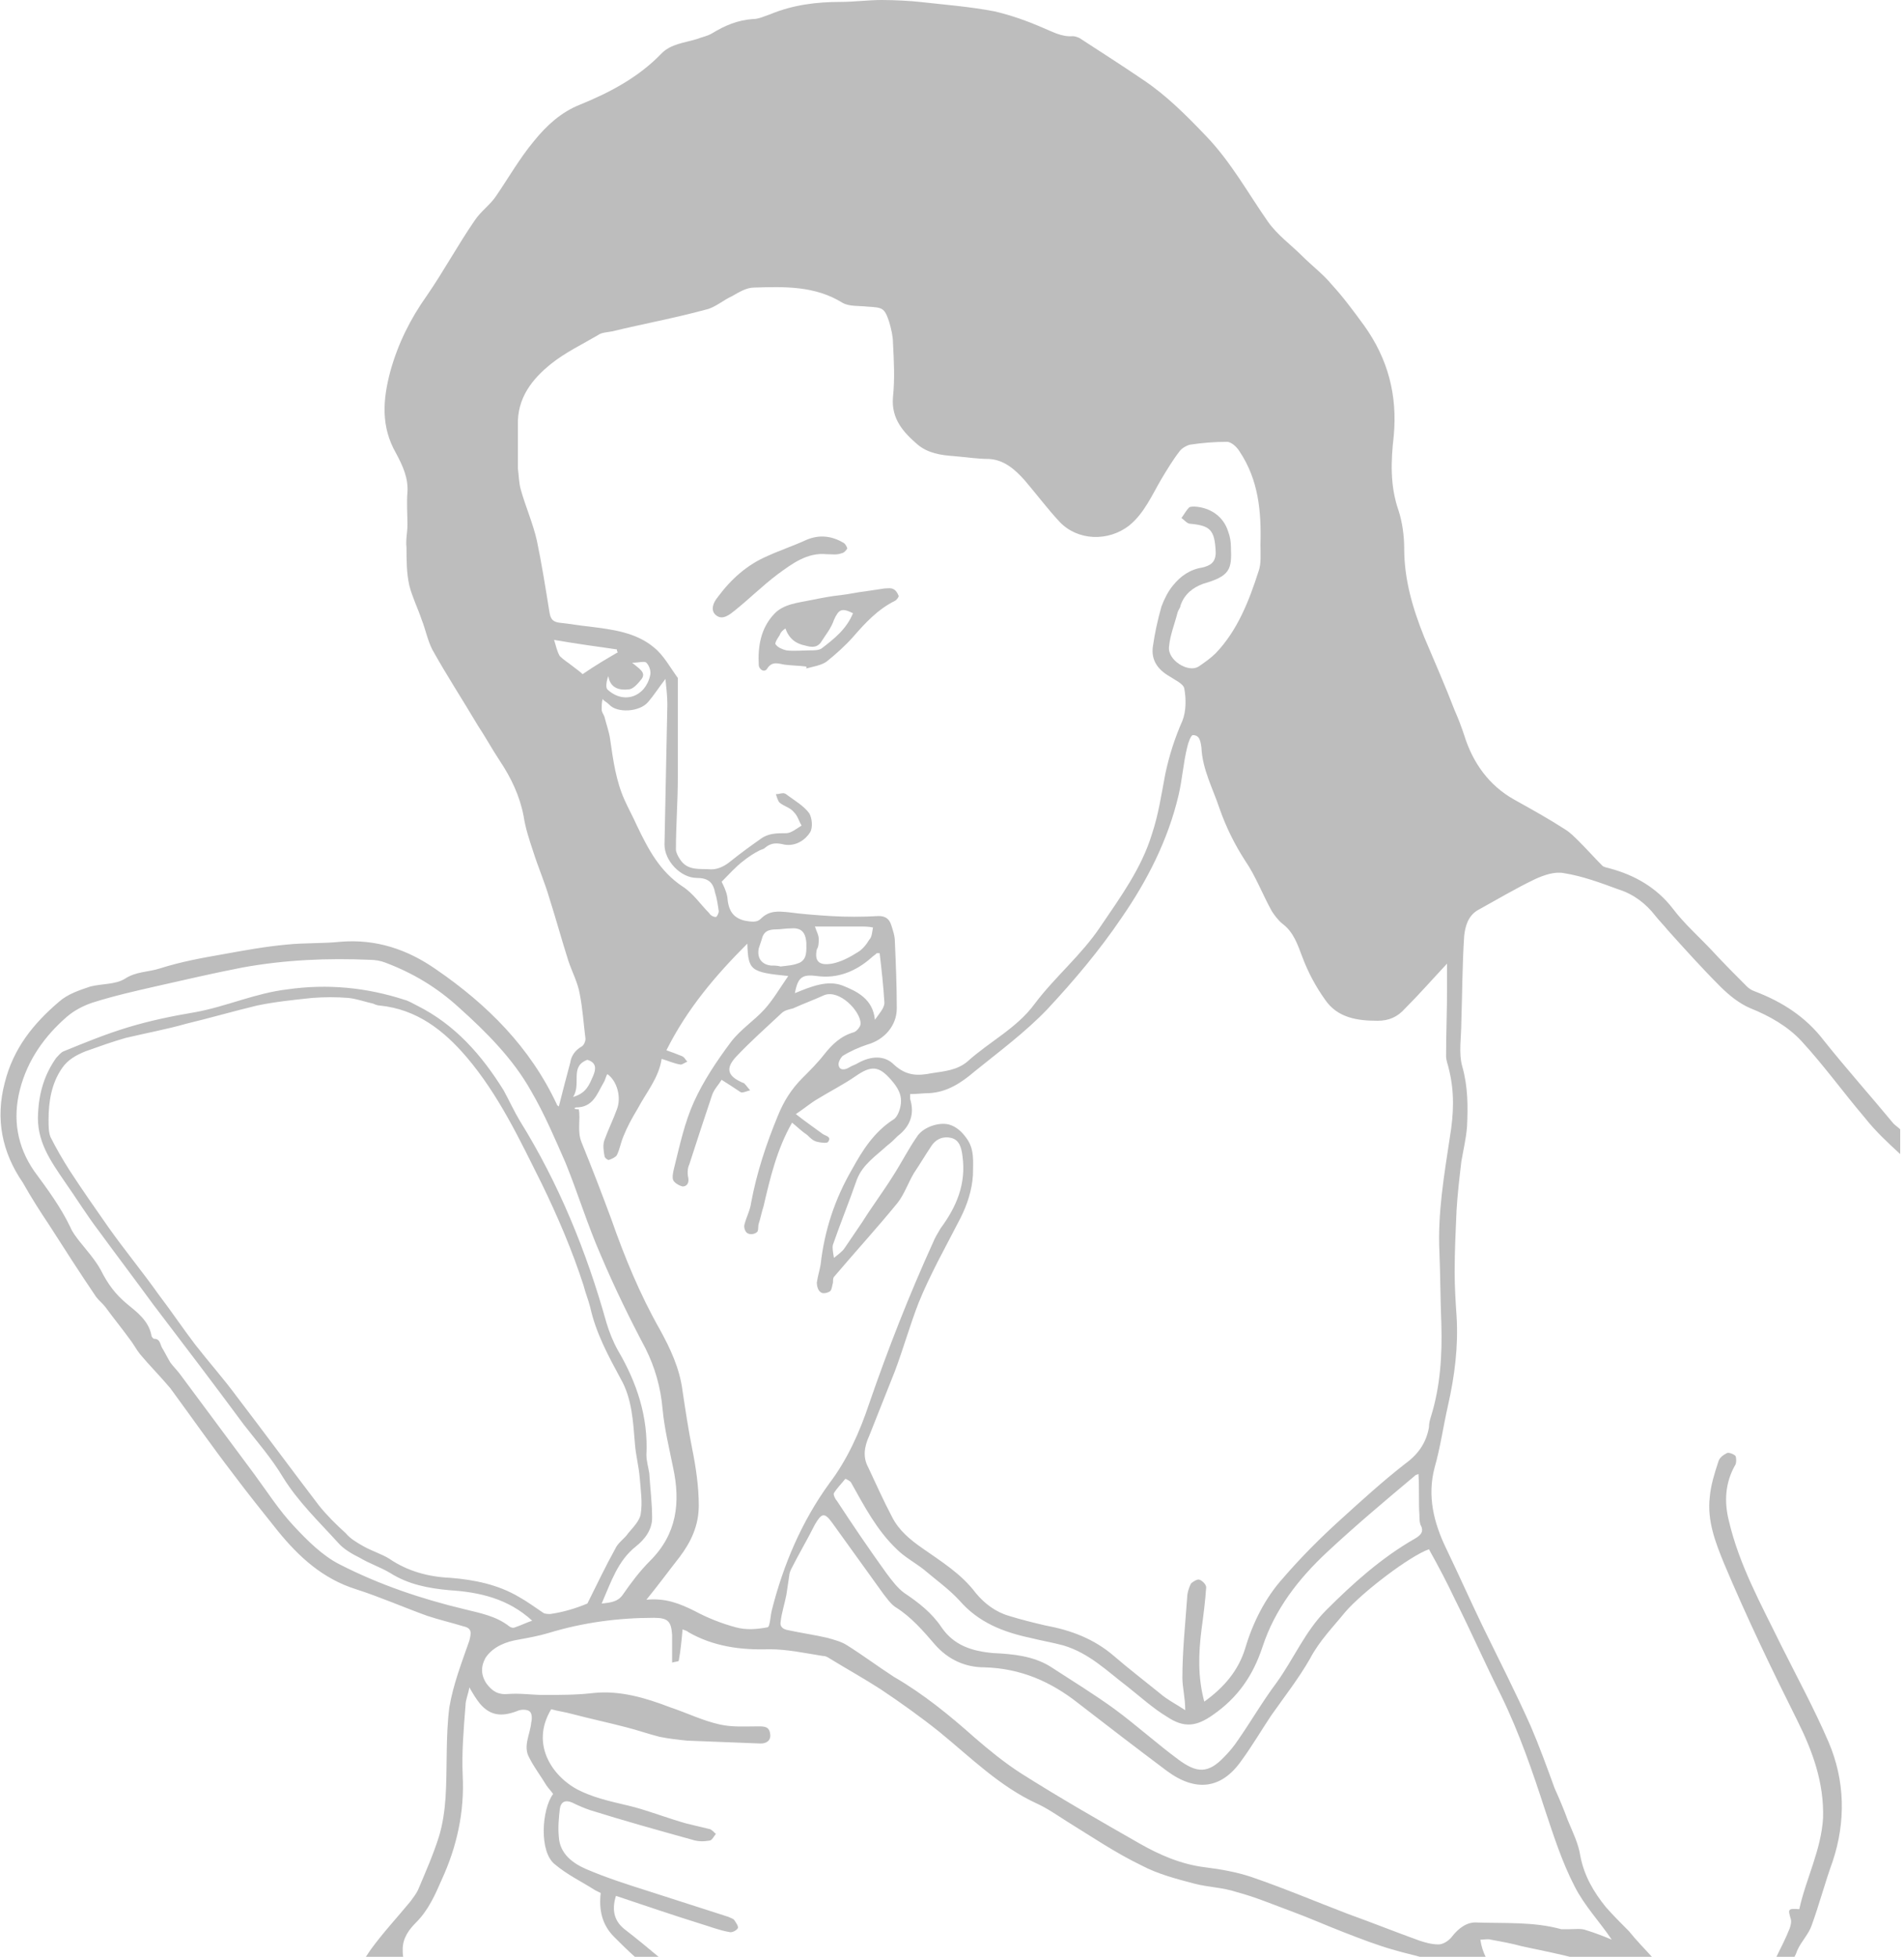 <?xml version="1.0" encoding="utf-8"?>
<!-- Generator: Adobe Illustrator 21.1.0, SVG Export Plug-In . SVG Version: 6.00 Build 0)  -->
<svg version="1.1" id="Layer_1" xmlns="http://www.w3.org/2000/svg" xmlns:xlink="http://www.w3.org/1999/xlink" x="0px" y="0px"
	 viewBox="0 0 200 205.5" style="enable-background:new 0 0 200 205.5;" xml:space="preserve">
<style type="text/css">
	.st0{fill:#BDBDBD;}
</style>
<g id="_x30_Akp9V_1_">
	<g>
		<path class="st0" d="M5.2,128.7c1.6,2.5,3.2,5,4.9,7.5c0.3,0.4,0.7,0.7,1,1.1c0.8,1.1,1.7,2.2,2.5,3.3c0.4,0.5,0.7,1.1,1.1,1.6
			c1,1.2,2.2,2.4,3.2,3.6c2.2,3,4.3,6,6.6,9c1.5,2,3.1,4,4.7,6c2.2,2.7,4.7,5,8.2,6.1c2.5,0.8,5,1.9,7.5,2.8
			c1.2,0.4,2.5,0.7,3.8,1.1c0.9,0.2,0.8,0.7,0.6,1.5c-0.8,2.3-1.7,4.6-2.1,7c-0.4,3.1-0.2,6.3-0.4,9.5c-0.1,1.4-0.3,2.8-0.7,4.1
			c-0.6,1.9-1.4,3.7-2.2,5.6c-0.2,0.4-0.5,0.8-0.8,1.2c-1.4,1.7-2.9,3.3-4.2,5.1c-0.2,0.3-0.4,0.6-0.6,0.9h4.1
			c-0.1-0.3-0.1-0.7-0.1-1c0-1.2,0.7-2.1,1.4-2.8c1.3-1.3,2-2.9,2.7-4.5c1.6-3.5,2.4-7.1,2.2-11c-0.1-2.4,0.1-4.8,0.3-7.3
			c0-0.6,0.3-1.2,0.4-1.9c0.4,0.7,0.7,1.2,1.1,1.7c1.1,1.3,2.3,1.4,3.9,0.8c0.4-0.2,1-0.2,1.3,0s0.3,0.8,0.2,1.2
			c-0.1,1.2-0.9,2.5-0.2,3.7c0.5,1,1.2,1.9,1.8,2.9c0.2,0.3,0.5,0.6,0.7,0.9c-1.2,1.6-1.5,6.1,0.2,7.4c1.3,1.1,2.8,1.8,4.2,2.7
			c0.2,0.1,0.4,0.2,0.6,0.3c-0.2,1.7,0.1,3.3,1.4,4.6c0.7,0.7,1.5,1.5,2.3,2.2h2.5c-1.2-1-2.4-2-3.7-3c-1-0.8-1.4-1.9-0.9-3.5
			c3,1,5.9,2,8.8,2.9c1,0.3,2,0.7,3.1,0.9c0.3,0.1,0.8-0.2,0.9-0.4s-0.2-0.6-0.4-0.9c-0.1-0.1-0.4-0.2-0.6-0.3
			c-2.8-0.9-5.6-1.8-8.4-2.7c-2.2-0.7-4.4-1.4-6.5-2.3c-1.4-0.6-2.8-1.6-2.9-3.4c-0.1-1,0-2,0.1-2.9c0.1-0.8,0.6-1,1.3-0.7
			c0.6,0.3,1.3,0.6,1.9,0.8c3.5,1.1,7.1,2.1,10.7,3.1c0.6,0.2,1.2,0.2,1.8,0.1c0.3,0,0.5-0.5,0.7-0.7c-0.2-0.2-0.4-0.4-0.6-0.5
			c-0.8-0.2-1.7-0.4-2.5-0.6c-1.8-0.5-3.6-1.2-5.4-1.7c-1.9-0.5-3.8-0.8-5.7-1.7c-2.8-1.3-5.4-4.8-3.1-8.6c0.7,0.2,1.5,0.3,2.2,0.5
			c1.9,0.5,3.8,0.9,5.7,1.4c1.2,0.3,2.3,0.7,3.5,1c1,0.2,1.9,0.3,2.9,0.4c2.6,0.1,5.1,0.2,7.7,0.3c0.6,0,1.1-0.3,1-1
			c-0.1-0.8-0.6-0.8-1.3-0.8c-1.3,0-2.7,0.1-4-0.2c-1.8-0.4-3.4-1.2-5.2-1.8c-2.6-1-5.3-1.8-8.1-1.5c-1.7,0.2-3.4,0.2-5.2,0.2
			c-1.2,0-2.5-0.2-3.7-0.1c-1.1,0.1-1.7-0.3-2.3-1.1c-0.6-0.9-0.6-1.8-0.1-2.7c0.8-1.2,2.2-1.7,3.4-1.9c1.1-0.2,2.2-0.4,3.2-0.7
			c3.6-1.1,7.3-1.6,11.1-1.6c1.5,0,1.8,0.4,1.9,1.8c0,0.6,0,1.2,0,1.8c0,0.3,0,0.7,0,1.1c0.3-0.1,0.7-0.1,0.7-0.2
			c0.2-1.1,0.3-2.2,0.4-3.3c0.1,0.1,0.4,0.1,0.6,0.3c2.6,1.5,5.5,1.9,8.5,1.8c1.9,0,3.7,0.4,5.6,0.7c0.3,0,0.5,0.1,0.8,0.3
			c1.8,1.1,3.6,2.1,5.3,3.2c2.1,1.4,4.2,2.9,6.2,4.5c3.3,2.7,6.3,5.7,10.2,7.5c1.1,0.5,2.1,1.2,3.2,1.9c2.6,1.6,5.1,3.3,7.8,4.6
			c1.7,0.9,3.6,1.4,5.5,1.9c1.5,0.4,3,0.4,4.5,0.9c1.9,0.5,3.8,1.3,5.7,2s3.7,1.5,5.5,2.2s3.6,1.4,5.4,1.9c1,0.3,2,0.5,3,0.8h6.6
			c-0.3-0.6-0.5-1.2-0.6-1.9c0.4,0,0.8-0.1,1.1,0c1.1,0.2,2.2,0.4,3.3,0.7c1.9,0.4,3.9,0.8,5.8,1.3h8c-0.9-1-1.8-1.9-2.6-2.9
			c-0.8-0.8-1.6-1.6-2.4-2.5c-1.3-1.6-2.3-3.3-2.7-5.4c-0.2-1.3-0.8-2.5-1.3-3.7c-0.4-1.1-0.9-2.3-1.4-3.4c-0.8-2.2-1.6-4.4-2.5-6.5
			c-1.6-3.6-3.4-7.1-5.1-10.6c-1.3-2.7-2.5-5.4-3.8-8.1c-1.3-2.7-2-5.5-1.2-8.5c0.6-2.1,0.9-4.3,1.4-6.5c0.7-3.1,1.1-6.2,0.9-9.4
			c-0.1-1.5-0.2-3-0.2-4.6c0-2.2,0.1-4.3,0.2-6.5c0.1-1.7,0.3-3.4,0.5-5.1c0.2-1.2,0.5-2.4,0.6-3.7c0.1-2.1,0.1-4.2-0.5-6.3
			c-0.4-1.4-0.1-3.1-0.1-4.6c0.1-3,0.1-6.1,0.3-9.1c0.1-1,0.4-2.1,1.4-2.7c2-1.1,4-2.3,6.1-3.3c0.9-0.4,2-0.8,3-0.6
			c1.9,0.3,3.8,1,5.7,1.7c1.6,0.5,2.9,1.5,3.9,2.8c0.4,0.5,0.9,1,1.3,1.5c1.8,2,3.6,4,5.5,5.9c0.9,0.9,2,1.8,3.2,2.3
			c2,0.8,3.9,1.9,5.3,3.4c2.4,2.6,4.4,5.4,6.7,8.1c1.1,1.4,2.4,2.6,3.7,3.8v-2.6c-0.2-0.2-0.5-0.4-0.7-0.6c-2.4-2.9-4.9-5.7-7.3-8.7
			c-1.9-2.5-4.4-4.1-7.3-5.2c-0.3-0.1-0.6-0.3-0.8-0.5c-1.2-1.2-2.4-2.4-3.6-3.7c-1.4-1.5-3-2.9-4.2-4.5c-1.7-2.2-4-3.5-6.6-4.2
			c-0.3-0.1-0.6-0.1-0.8-0.3c-0.8-0.8-1.6-1.7-2.4-2.5c-0.5-0.5-1-1-1.5-1.3c-1.7-1.1-3.5-2.1-5.3-3.1c-2.7-1.5-4.4-3.9-5.3-6.8
			c-0.3-0.9-0.6-1.7-1-2.6c-1-2.6-2.1-5.1-3.2-7.7c-1.2-3-2.1-6-2.1-9.3c0-1.3-0.2-2.8-0.6-4c-0.9-2.6-0.8-5.2-0.5-7.8
			c0.4-4.3-0.6-8.1-3.1-11.6c-1.1-1.5-2.2-3-3.4-4.3c-0.9-1.1-2.1-2-3.1-3c-1.2-1.2-2.6-2.2-3.6-3.6c-2.1-3-3.9-6.3-6.5-9
			c-2.1-2.2-4.2-4.3-6.6-5.9c-2.2-1.5-4.4-2.9-6.7-4.4c-0.2-0.1-0.5-0.2-0.7-0.2c-1.2,0.1-2.2-0.5-3.2-0.9c-1.6-0.7-3.3-1.3-5-1.7
			c-2.6-0.5-5.2-0.7-7.9-1c-0.9-0.1-2.5-0.2-4-0.2c-1.4,0-2.9,0.2-4.3,0.2c-2.5,0-5,0.3-7.4,1.3C80.3,1.7,79.7,2,79.1,2
			c-1.6,0.1-3,0.7-4.3,1.5c-0.5,0.3-1.1,0.4-1.6,0.6c-1.3,0.4-2.7,0.5-3.7,1.5c-2.4,2.5-5.4,4.1-8.6,5.4c-2,0.8-3.5,2.2-4.8,3.8
			c-1.5,1.8-2.7,3.9-4,5.8c-0.6,0.9-1.6,1.6-2.2,2.5c-1.8,2.6-3.3,5.4-5.1,8c-1.7,2.4-3,5-3.8,7.9c-0.8,3-1,5.8,0.6,8.6
			c0.7,1.3,1.3,2.6,1.2,4.1c-0.1,1.1,0,2.3,0,3.4c0,0.8-0.2,1.6-0.1,2.4c0,1.3,0,2.7,0.3,4c0.3,1.2,0.9,2.4,1.3,3.6
			c0.4,1,0.6,2.1,1.1,3.1c1.5,2.7,3.2,5.3,4.8,8c0.8,1.2,1.5,2.5,2.3,3.7c1.2,1.8,2.1,3.7,2.5,5.8c0.2,1.3,0.6,2.5,1,3.7
			c0.5,1.6,1.2,3.2,1.7,4.9c0.7,2.2,1.3,4.4,2,6.6c0.4,1.2,1,2.3,1.2,3.5c0.3,1.5,0.4,3.1,0.6,4.7c0,0.3-0.2,0.7-0.4,0.8
			c-0.7,0.4-1.1,1-1.2,1.7c-0.4,1.5-0.8,3-1.2,4.6c-0.1-0.1-0.2-0.1-0.2-0.2c-2.8-6-7.3-10.5-12.7-14.2c-3-2.1-6.3-3.2-10-2.9
			c-1.9,0.2-3.8,0.1-5.7,0.3c-2.2,0.2-4.4,0.6-6.6,1c-2.3,0.4-4.5,0.8-6.7,1.5c-1.2,0.4-2.5,0.3-3.7,1.1c-1,0.6-2.4,0.5-3.6,0.8
			c-1.2,0.4-2.4,0.8-3.3,1.6c-2.7,2.3-4.8,4.9-5.7,8.5c-1,3.8-0.3,7.3,1.9,10.5C3.3,125.8,4.2,127.2,5.2,128.7z M57.8,169.5
			c-0.2,0-0.5,0-0.7-0.1c-0.9-0.6-1.7-1.2-2.6-1.7c-2.2-1.3-4.7-1.8-7.2-2c-2.3-0.1-4.5-0.7-6.4-2c-0.8-0.5-1.8-0.8-2.7-1.3
			c-0.7-0.4-1.4-0.8-1.9-1.4c-1-0.9-2-1.9-2.8-2.9c-2.9-3.8-5.7-7.6-8.6-11.4c-1.4-1.9-3-3.7-4.4-5.5c-1.3-1.7-2.5-3.5-3.8-5.2
			c-1.7-2.4-3.6-4.7-5.3-7.1c-1.4-2-2.8-4-4.1-6c-0.7-1.1-1.4-2.3-2-3.5c-0.2-0.5-0.2-1.2-0.2-1.8c0-1.9,0.3-3.8,1.4-5.4
			c0.6-0.9,1.5-1.4,2.5-1.8c1.4-0.5,2.8-1,4.2-1.4c2.1-0.5,4.3-0.9,6.4-1.5c2.5-0.6,4.9-1.3,7.4-1.9c1.9-0.4,3.9-0.6,5.8-0.8
			c1.3-0.1,2.5-0.1,3.8,0c0.9,0.1,1.7,0.4,2.6,0.6c0.2,0.1,0.5,0.2,0.7,0.2c3.9,0.4,6.7,2.6,9.1,5.4c3.4,4,5.6,8.7,7.9,13.3
			c1.7,3.5,3.2,7,4.4,10.7c0.2,0.8,0.5,1.5,0.7,2.3c0.6,2.7,1.9,5.1,3.2,7.5c1.2,2.1,1.3,4.5,1.5,6.9c0.1,1.2,0.4,2.3,0.5,3.5
			c0.1,1.3,0.3,2.6,0.1,3.8c-0.1,0.7-0.8,1.4-1.3,2c-0.4,0.6-1.1,1-1.4,1.7c-1,1.8-1.9,3.7-2.9,5.7
			C60.5,168.9,59.2,169.3,57.8,169.5z M152.8,167.9c1.7,3.4,3.2,6.8,4.9,10.2c1.9,3.9,3.3,8,4.6,12c0.9,2.7,1.8,5.5,3.1,8
			c1,2,2.7,3.8,3.9,5.6c-0.7-0.3-1.7-0.7-2.7-1c-0.5-0.2-1.2-0.1-1.7-0.1c-0.3,0-0.6,0-0.9,0c-2.9-0.8-5.9-0.6-8.8-0.7
			c-1.1-0.1-2,0.6-2.7,1.5c-0.3,0.4-0.9,0.8-1.4,0.8c-0.7,0-1.4-0.2-2-0.4c-2.5-0.9-5-1.9-7.5-2.8c-3.4-1.3-6.7-2.7-10.2-3.9
			c-1.5-0.5-3.2-0.8-4.8-1c-2.5-0.3-4.8-1.3-6.9-2.5c-4.2-2.4-8.4-4.8-12.5-7.4c-1.7-1.1-3.3-2.4-4.8-3.7c-2.7-2.4-5.4-4.6-8.5-6.4
			c-1.7-1.1-3.3-2.3-4.9-3.3c-0.6-0.4-1.4-0.6-2.1-0.8c-1.3-0.3-2.7-0.5-4.1-0.8c-0.6-0.1-0.9-0.4-0.8-0.9c0.1-0.9,0.4-1.8,0.6-2.8
			c0.1-0.7,0.2-1.3,0.3-2c0-0.2,0.1-0.5,0.2-0.7c0.8-1.6,1.7-3.1,2.5-4.7c0.7-1.2,1-1.3,1.8-0.2c1.8,2.5,3.6,5,5.4,7.5
			c0.4,0.5,0.8,1.1,1.3,1.4c1.6,1,2.9,2.5,4.1,3.9c1.4,1.6,3.2,2.4,5.2,2.4c3.8,0.1,7,1.5,9.9,3.8c3.1,2.4,6.1,4.7,9.3,7.1
			c3,2.2,5.7,1.9,7.8-1.1c1.1-1.5,2.1-3.2,3.1-4.7c1.4-2,2.9-3.9,4.1-6c1-1.9,2.4-3.3,3.7-4.9c1.8-2.1,6.8-5.9,8.8-6.6
			C151.1,164.5,152,166.2,152.8,167.9z M149.1,159.1c0,0.3,0,0.7,0.1,1c0.4,0.7,0.1,1.1-0.6,1.5c-3.5,2-6.5,4.7-9.3,7.5
			c-2.2,2.2-3.4,5.1-5.2,7.6c-1.5,2-2.7,4.1-4.1,6.1c-0.4,0.6-0.9,1.2-1.4,1.7c-1.7,1.8-2.9,1.7-4.8,0.3c-2.3-1.7-4.4-3.6-6.7-5.3
			c-2.2-1.6-4.5-3-6.8-4.5c-1.8-1.1-3.9-1.3-6-1.4c-2.2-0.2-4.1-0.8-5.4-2.7c-1-1.5-2.4-2.6-3.9-3.6c-0.7-0.5-1.3-1.3-1.9-2.1
			c-1.8-2.5-3.5-5-5.2-7.6c-0.2-0.2-0.4-0.7-0.3-0.8c0.3-0.5,0.8-1,1.2-1.5c0,0,0.5,0.2,0.6,0.4c1.4,2.5,2.7,5,4.8,7
			c0.8,0.8,1.9,1.4,2.8,2.1c1.3,1.1,2.7,2.1,3.8,3.3c2,2.3,4.6,3.3,7.4,3.9c1.2,0.3,2.4,0.5,3.5,0.8c2.7,0.8,4.6,2.7,6.7,4.3
			c1.4,1.1,2.7,2.3,4.2,3.2c1.8,1.2,3.1,1,4.8-0.2c2.6-1.8,4.2-4.1,5.2-7.1c1.3-4,3.8-7.2,6.8-10s6.1-5.4,9.2-8
			c0.1-0.1,0.1-0.1,0.4-0.2C149.1,156.5,149,157.8,149.1,159.1z M134.7,97c1.2,0.9,1.6,2.2,2.1,3.5c0.6,1.6,1.4,3.1,2.4,4.5
			c1.3,1.9,3.4,2.2,5.5,2.2c1.2,0,2.1-0.4,2.9-1.3c1.5-1.5,2.9-3.1,4.4-4.7c0,0.8,0,1.7,0,2.6c0,2.4-0.1,4.7-0.1,7.1
			c0,0.5,0.2,0.9,0.3,1.4c0.6,2.4,0.5,4.7,0.1,7.1c-0.6,4-1.3,8-1.1,12.1c0.1,2.5,0.1,5,0.2,7.5c0.1,3.3-0.1,6.6-1.1,9.8
			c-0.1,0.3-0.2,0.7-0.2,1.1c-0.3,1.7-1.2,2.9-2.6,3.9c-2.3,1.8-4.5,3.8-6.7,5.8c-2.1,1.9-4.1,3.9-6,6.1c-1.9,2.1-3.2,4.7-4,7.4
			c-0.7,2.3-2.2,4.1-4.3,5.6c-0.7-2.6-0.6-5.1-0.3-7.5c0.2-1.5,0.4-3,0.5-4.5c0-0.3-0.4-0.7-0.7-0.8c-0.2-0.1-0.7,0.2-0.9,0.4
			c-0.2,0.4-0.4,1-0.4,1.5c-0.2,2.8-0.5,5.6-0.5,8.4c0,1,0.3,2.1,0.3,3.4c-0.9-0.6-1.9-1.1-2.7-1.8c-1.6-1.3-3.3-2.6-4.8-3.9
			c-2.1-1.8-4.5-2.7-7.2-3.2c-1.3-0.3-2.5-0.6-3.8-1c-1.4-0.4-2.6-1.3-3.5-2.4c-1.5-2-3.6-3.3-5.6-4.7c-1.3-0.9-2.5-1.9-3.2-3.3
			c-0.9-1.7-1.7-3.5-2.5-5.2c-0.6-1.1-0.4-2.2,0.1-3.3c0.9-2.3,1.8-4.5,2.7-6.8c0.9-2.4,1.6-4.9,2.5-7.2c0.6-1.5,1.3-2.9,2-4.3
			c0.8-1.5,1.6-3.1,2.4-4.6c0.7-1.4,1.2-2.9,1.3-4.5c0-1.4,0.2-2.7-0.7-3.9c-0.5-0.7-1.1-1.2-1.8-1.4c-1.1-0.3-2.8,0.3-3.4,1.3
			c-0.9,1.3-1.6,2.7-2.5,4.1c-1,1.6-2.2,3.2-3.2,4.8c-0.6,0.9-1.3,1.9-1.9,2.8c-0.2,0.3-0.6,0.6-1.1,1c-0.1-0.6-0.2-1.1-0.1-1.4
			c0.8-2.3,1.7-4.5,2.5-6.8c0.6-1.6,2-2.5,3.2-3.6c0.4-0.3,0.7-0.6,1.1-1c1.3-1,1.8-2.3,1.3-3.9c0-0.1,0-0.3,0-0.5
			c0.7,0,1.4-0.1,2-0.1c1.9-0.1,3.4-1.1,4.8-2.3c2.6-2.1,5.3-4.1,7.6-6.5c2.8-3,5.5-6.2,7.8-9.6c2.7-3.9,4.9-8.2,6-12.9
			c0.4-1.7,0.5-3.4,0.9-5c0.1-0.5,0.4-1.3,0.6-1.3c0.7,0,0.8,0.6,0.9,1.3c0.1,2.3,1.2,4.3,1.9,6.4c0.7,2,1.6,3.8,2.7,5.5
			c1.1,1.6,1.8,3.5,2.8,5.3C133.8,96,134.2,96.6,134.7,97z M57.7,64.2c-0.4-2.5-0.8-5-1.3-7.4c-0.4-1.8-1.2-3.6-1.7-5.4
			c-0.2-0.7-0.2-1.5-0.3-2.2c0-1.5,0-3,0-4.5c-0.1-2.9,1.5-4.9,3.5-6.5c1.5-1.2,3.2-2,4.9-3c0.4-0.3,1-0.3,1.5-0.4
			c3.3-0.8,6.6-1.4,9.9-2.3c0.9-0.2,1.8-1,2.7-1.4c0.7-0.4,1.5-0.9,2.3-0.9c3.2-0.1,6.4-0.2,9.3,1.6c0.7,0.4,1.7,0.3,2.6,0.4
			c1.6,0.1,1.8,0.1,2.3,1.6c0.2,0.7,0.4,1.5,0.4,2.2c0.1,1.9,0.2,3.8,0,5.7c-0.2,2.3,1.1,3.7,2.6,5c1.1,0.9,2.4,1.1,3.8,1.2
			c1.2,0.1,2.5,0.3,3.7,0.3c1.6,0.1,2.7,1.1,3.7,2.2c1.2,1.4,2.4,3,3.7,4.4c1.9,2,5.1,2.1,7.3,0.4c1.6-1.3,2.4-3.2,3.4-4.9
			c0.6-1,1.2-2,1.9-2.9c0.2-0.3,0.7-0.6,1.1-0.7c1.3-0.2,2.6-0.3,3.9-0.3c0.4,0,1,0.5,1.3,1c2,3,2.3,6.3,2.2,9.8
			c0,0.9,0.1,2-0.2,2.8c-1,3.1-2.2,6.2-4.5,8.6c-0.5,0.5-1.2,1-1.8,1.4c-1.1,0.7-3.3-0.7-3.1-2.1c0.1-1.2,0.6-2.4,0.9-3.6
			c0.1-0.3,0.3-0.5,0.3-0.7c0.4-1.2,1.3-1.9,2.4-2.3c2.8-0.8,3-1.5,2.9-3.8c0-0.6-0.1-1.2-0.3-1.7c-0.5-1.6-1.9-2.5-3.5-2.6
			c-0.2,0-0.5,0-0.6,0.1c-0.3,0.3-0.5,0.7-0.8,1.1c0.3,0.2,0.6,0.6,0.9,0.6c2.1,0.2,2.6,0.6,2.7,3c0,1.1-0.6,1.4-1.4,1.6
			c-1.3,0.2-2.3,0.9-3.1,1.9c-0.5,0.6-0.9,1.4-1.2,2.2c-0.4,1.4-0.7,2.8-0.9,4.2c-0.2,1.4,0.5,2.4,1.7,3.1c0.6,0.4,1.5,0.8,1.6,1.3
			c0.2,1.1,0.2,2.4-0.2,3.4c-0.8,1.8-1.4,3.7-1.8,5.6c-0.4,2.1-0.7,4.2-1.4,6.3c-1.1,3.6-3.3,6.6-5.4,9.7c-2,3-4.8,5.3-6.9,8.1
			c-1.9,2.6-4.8,4-7.1,6.1c-1.1,0.9-2.4,1-3.7,1.2c-1.5,0.3-2.7,0.3-4-0.9c-1-1-2.4-0.9-3.7-0.2c-0.3,0.2-0.7,0.3-1,0.5
			c-0.5,0.3-1,0.3-1.1-0.2c-0.1-0.3,0.2-0.8,0.4-1c0.8-0.5,1.7-0.9,2.6-1.2c1.8-0.5,3.1-2,3.1-3.8c0-2.3-0.1-4.7-0.2-7
			c0-0.6-0.2-1.2-0.4-1.8c-0.2-0.6-0.6-0.9-1.3-0.9c-1.7,0.1-3.4,0.1-5.1,0c-1.5-0.1-2.9-0.2-4.4-0.4c-1.1-0.1-2-0.2-2.9,0.7
			c-0.4,0.4-1,0.3-1.6,0.2c-1.4-0.3-1.8-1.2-1.9-2.5c-0.1-0.6-0.4-1.2-0.6-1.6c0.8-0.8,1.5-1.6,2.3-2.2c0.5-0.4,1.1-0.8,1.7-1.1
			c0.2-0.1,0.4-0.1,0.6-0.3c0.6-0.5,1.2-0.5,2-0.3c1.2,0.2,2.2-0.5,2.7-1.3c0.3-0.5,0.2-1.5-0.1-2c-0.6-0.8-1.5-1.3-2.3-1.9
			c-0.1-0.1-0.3-0.2-0.4-0.2c-0.3,0-0.5,0.1-0.8,0.1c0.1,0.3,0.2,0.7,0.4,0.9c0.5,0.4,1.1,0.5,1.5,1c0.4,0.4,0.5,0.9,0.8,1.4
			c-0.5,0.3-1.1,0.8-1.6,0.8c-1,0-1.9,0-2.7,0.6c-1,0.7-2.1,1.5-3.1,2.3c-0.6,0.5-1.3,0.9-2.1,0.9c-1.2-0.1-2.5,0.2-3.3-1.1
			c-0.2-0.3-0.4-0.7-0.4-1c0-2.5,0.2-5,0.2-7.6c0-3.5,0-6.9,0-10.4c-0.8-1.1-1.5-2.4-2.5-3.2c-1.9-1.6-4.4-1.9-6.8-2.2
			c-1-0.1-2.1-0.3-3.1-0.4C57.9,65.3,57.8,64.8,57.7,64.2z M85.8,102.5c2.2,0.3,4.1-0.5,5.7-1.9c0.2-0.2,0.4-0.3,0.6-0.5
			c0.1,0,0.2,0,0.3,0c0.2,1.7,0.4,3.5,0.5,5.2c0,0.6-0.6,1.2-1,1.8c-0.2-2.2-1.9-3-3.4-3.6c-1.6-0.6-3.3,0.1-5,0.8
			C83.8,102.6,84.3,102.3,85.8,102.5z M82,101.5L82,101.5c-0.3-0.1-0.7-0.1-1-0.1c-1-0.1-1.5-0.8-1.3-1.8c0.1-0.3,0.2-0.6,0.3-0.9
			c0.2-0.9,0.7-1.1,1.6-1.1c0.4,0,0.9-0.1,1.4-0.1c1.1-0.1,1.6,0.3,1.7,1.5c0,0.8,0.1,1.7-0.7,2.1C83.3,101.4,82.7,101.4,82,101.5z
			 M85.6,97.3c1.5,0,2.7,0,3.9,0c0.3,0,0.6,0,0.8,0c0.5,0,0.9,0,1.4,0.1c-0.1,0.5-0.1,1-0.4,1.3c-0.3,0.5-0.7,1-1.2,1.3
			c-0.8,0.5-1.7,1-2.7,1.2c-1.2,0.2-1.9-0.1-1.6-1.5C86,99.4,86,99,86,98.6S85.8,97.9,85.6,97.3z M66.4,69.6c0.7,0,1.3-0.2,1.5,0
			c0.3,0.3,0.5,0.9,0.4,1.3c-0.5,2.3-2.8,3.1-4.5,1.5c-0.2-0.2-0.1-0.9,0.1-1.4c0.2,1.3,1.2,1.5,2.1,1.4c0.5,0,1-0.6,1.4-1.1
			C67.9,70.6,67.1,70.2,66.4,69.6z M64,74c0.8,0.9,3.2,0.8,4.1-0.3c0.6-0.7,1.1-1.5,1.8-2.4c0.1,1,0.2,1.8,0.2,2.7
			c-0.1,4.9-0.2,9.8-0.3,14.7c0,1.7,1.7,3.5,3.4,3.5c1.1,0,1.7,0.4,1.9,1.5c0.2,0.6,0.3,1.3,0.4,2c0,0.2-0.2,0.6-0.3,0.6
			c-0.3,0-0.6-0.2-0.7-0.4c-0.9-0.9-1.7-2.1-2.8-2.8c-2.4-1.6-3.6-3.9-4.8-6.4c-0.4-0.9-0.9-1.8-1.3-2.7c-0.9-2-1.2-4.2-1.5-6.3
			c-0.1-0.8-0.4-1.6-0.6-2.4c-0.1-0.3-0.3-0.5-0.3-0.8s0-0.7,0.1-1.1C63.4,73.6,63.7,73.7,64,74z M61.2,70.8c-0.2-0.2-0.6-0.5-1-0.8
			c-0.5-0.4-1-0.7-1.4-1.1c-0.3-0.5-0.4-1.1-0.6-1.7c2.3,0.4,4.5,0.7,6.6,1c0,0.1,0,0.2,0.1,0.3C63.7,69.2,62.5,69.9,61.2,70.8z
			 M61.7,111.3c1,0.3,0.9,1,0.6,1.7c-0.4,0.9-0.7,1.8-2.1,2.2C61.1,113.8,59.8,112,61.7,111.3z M60.5,116.3c1.8,0,2.2-1.4,2.9-2.6
			c0.2-0.3,0.2-0.6,0.4-0.9c1,0.7,1.5,2.4,1,3.7c-0.4,1.1-0.9,2.1-1.3,3.2c-0.2,0.5-0.1,1.2,0,1.7c0,0.2,0.4,0.5,0.5,0.4
			c0.3-0.1,0.7-0.3,0.8-0.5c0.3-0.6,0.4-1.3,0.7-2c0.4-1,0.9-1.9,1.5-2.9c0.9-1.7,2.2-3.2,2.5-5.2c0.7,0.2,1.3,0.5,2,0.6
			c0.2,0,0.4-0.2,0.7-0.3c-0.2-0.2-0.3-0.5-0.6-0.6c-0.5-0.2-1-0.4-1.6-0.6c2.2-4.4,5.2-7.9,8.5-11.2c0.1,2.8,0.3,3,4.3,3.4
			c-0.9,1.3-1.6,2.5-2.5,3.5c-1.1,1.2-2.5,2.1-3.5,3.4c-1.5,2-2.9,4.1-3.9,6.3c-1,2.2-1.5,4.6-2.1,7c-0.1,0.4-0.2,0.9-0.1,1.2
			c0.1,0.3,0.6,0.6,1,0.7c0.4,0,0.7-0.3,0.6-0.9c-0.1-0.4-0.1-1,0.1-1.4c0.8-2.5,1.6-4.9,2.4-7.3c0.2-0.6,0.7-1.1,1-1.6
			c0.8,0.5,1.4,0.9,2,1.3c0.2,0.1,0.6-0.1,1-0.2c-0.2-0.2-0.4-0.5-0.6-0.7c0,0-0.1-0.1-0.2-0.1c-1.6-0.7-1.8-1.5-0.7-2.7
			c1.5-1.6,3.2-3.1,4.8-4.6c0.3-0.3,0.8-0.4,1.2-0.5c1.1-0.5,2.2-0.9,3.3-1.4c1.6-0.6,3.8,1.7,3.8,3c0,0.3-0.4,0.8-0.7,0.9
			c-1.4,0.4-2.3,1.3-3.1,2.3c-0.7,0.9-1.5,1.7-2.3,2.5c-1.2,1.2-2,2.5-2.6,4c-1.2,2.9-2.2,5.9-2.8,9.1c-0.1,0.8-0.5,1.5-0.7,2.3
			c-0.1,0.3,0.1,0.8,0.3,0.9c0.3,0.2,0.8,0.1,1-0.1c0.2-0.1,0.1-0.6,0.2-0.9c0.2-0.6,0.3-1.2,0.5-1.8c0.7-3,1.4-6,3-8.8
			c0.5,0.4,1,0.9,1.6,1.3c0.3,0.3,0.6,0.6,1,0.7s1.1,0.2,1.2,0c0.4-0.6-0.4-0.6-0.7-0.9c-0.8-0.6-1.7-1.2-2.7-2
			c0.9-0.6,1.6-1.2,2.3-1.6c1.3-0.8,2.7-1.5,4-2.4c1.6-1.1,2.4-1.1,3.7,0.4c0.7,0.8,1.2,1.6,1,2.7c-0.1,0.6-0.4,1.3-0.8,1.5
			c-2,1.3-3.2,3.2-4.3,5.2c-1.8,3.1-2.9,6.4-3.3,10c-0.1,0.6-0.3,1.2-0.4,1.9c0,0.3,0.1,0.8,0.4,1c0.2,0.2,0.7,0.1,1-0.1
			c0.2-0.2,0.2-0.6,0.3-0.9c0-0.2,0-0.5,0.1-0.6c2.2-2.6,4.5-5.1,6.7-7.8c0.7-0.9,1.1-2.1,1.7-3.1c0.6-0.9,1.2-1.9,1.8-2.8
			c0.5-0.8,1.3-1.1,2.1-0.9c0.9,0.2,1.1,1.1,1.2,1.9c0.4,2.9-0.6,5.3-2.3,7.6c-0.3,0.5-0.6,1-0.8,1.5c-2.5,5.5-4.7,11.1-6.7,16.9
			c-1,3-2.3,5.9-4.2,8.4c-2.9,4-4.8,8.5-6,13.2c-0.2,0.7-0.2,1.9-0.5,1.9c-1.1,0.2-2.2,0.3-3.3,0c-1.5-0.4-3-1-4.3-1.7
			c-1.6-0.8-3.1-1.4-5.1-1.2c1.3-1.6,2.4-3.1,3.5-4.5c1.2-1.6,2-3.3,2-5.4c0-2-0.3-4-0.7-6c-0.4-2-0.7-4-1-6
			c-0.3-2.4-1.3-4.5-2.4-6.5c-2.1-3.7-3.7-7.6-5.1-11.6c-1-2.7-2-5.3-3.1-8c-0.5-1.2-0.1-2.4-0.3-3.5
			C60.1,116.5,60.4,116.3,60.5,116.3z M2.1,114.4c0.8-3.1,2.6-5.6,4.9-7.6c0.8-0.7,1.8-1.2,2.7-1.5c2.2-0.7,4.4-1.2,6.6-1.7
			c3.1-0.7,6.1-1.4,9.2-2c4.4-0.8,8.9-1,13.4-0.8c0.5,0,1.1,0.1,1.6,0.3c2.9,1.1,5.4,2.6,7.7,4.7c2.9,2.6,5.7,5.4,7.6,8.8
			c1.4,2.4,2.5,5,3.6,7.5c1.3,3.2,2.3,6.5,3.7,9.7c1.4,3.3,3,6.6,4.7,9.8c1,2,1.6,4.1,1.8,6.4c0.2,2.1,0.7,4.1,1.1,6.1
			c0.8,3.7,0.4,7-2.4,9.8c-1.1,1.1-2,2.3-2.9,3.6c-0.5,0.7-1.2,0.8-2.2,0.9c1-2.3,1.7-4.5,3.6-6c1-0.8,1.7-1.8,1.7-3
			c0-1.5-0.2-3.1-0.3-4.7c-0.1-0.6-0.3-1.3-0.3-1.9c0.2-4-1-7.6-3-11c-0.5-0.9-0.9-1.9-1.2-2.9c-2.1-7.5-5-14.6-9.1-21.2
			c-0.6-1-1.1-2.1-1.7-3.2c-2.3-3.7-5.1-6.9-9.1-8.9c-0.4-0.2-0.9-0.5-1.3-0.6c-4-1.3-8.1-1.7-12.3-1.1c-3.4,0.4-6.4,1.8-9.7,2.4
			c-2.4,0.4-4.8,0.9-7.1,1.6s-4.5,1.6-6.7,2.5c-0.3,0.1-0.6,0.5-0.8,0.7c-1.2,1.7-1.8,3.6-1.9,5.8c-0.2,2.9,1.3,5,2.8,7.2
			c1.2,1.7,2.3,3.5,3.6,5.2c1.9,2.6,3.8,5.1,5.7,7.7c3.2,4.2,6.4,8.4,9.5,12.6c1.4,1.8,2.9,3.5,4.1,5.5c1.6,2.6,3.8,4.7,5.8,6.9
			c0.6,0.7,1.5,1.2,2.3,1.6c1,0.6,2.2,1,3.2,1.6c1.9,1.2,4,1.6,6.2,1.8c3.2,0.2,6.2,0.9,8.7,3.2c-0.6,0.2-1.2,0.5-1.8,0.7
			c-0.2,0.1-0.5,0-0.6-0.1c-1.4-1.1-3.1-1.4-4.7-1.8c-4.6-1.1-9-2.6-13.1-4.7c-1.8-0.9-3.4-2.5-4.8-4c-1.6-1.7-2.8-3.6-4.2-5.5
			c-2.6-3.5-5.2-7-7.8-10.5c-0.3-0.4-0.7-0.8-1-1.2c-0.3-0.5-0.6-1.1-0.9-1.6c-0.2-0.4-0.2-0.9-0.8-0.9c-0.1,0-0.3-0.2-0.3-0.4
			c-0.3-1.5-1.5-2.4-2.6-3.3c-1.2-1-2-2.1-2.7-3.5c-0.6-1.1-1.5-2.1-2.3-3.1c-0.3-0.4-0.7-0.9-0.9-1.4c-1-2.1-2.4-4-3.8-5.9
			C1.8,120.4,1.3,117.5,2.1,114.4z"/>
		<path class="st0" d="M188.8,180.7c1.6,3.2,2.8,6.5,2.7,10.2c-0.2,3.4-1.8,6.4-2.5,9.6c-1.2-0.1-1.2,0-0.9,1c0.1,0.3,0,0.7-0.1,1
			c-0.4,1-0.9,2-1.4,3h1.9c0.1-0.2,0.2-0.4,0.3-0.7c0.4-0.9,1.2-1.7,1.5-2.6c0.8-2.2,1.4-4.5,2.2-6.7c1.4-4.2,1.3-8.5-0.4-12.5
			c-1.5-3.5-3.3-6.8-5-10.2c-2.1-4.3-4.4-8.4-5.5-13.1c-0.5-2-0.4-4,0.7-5.9c0.1-0.2,0.1-0.7,0-0.9c-0.2-0.2-0.7-0.4-0.9-0.3
			c-0.4,0.2-0.8,0.5-0.9,0.9c-0.4,1.2-0.8,2.5-0.9,3.7c-0.3,2.5,0.6,4.8,1.5,7C183.5,169.9,186.1,175.3,188.8,180.7z"/>
		<path class="st0" d="M84.7,70c-0.8-0.1-1.5-0.1-2.3-0.2c-0.6-0.1-1.3-0.4-1.8,0.4c-0.3,0.5-0.9,0.1-0.9-0.4
			c-0.1-1.9,0.2-3.8,1.6-5.3c1-1.1,2.6-1.2,4-1.5c1-0.2,2-0.4,3-0.5c0.9-0.1,1.7-0.3,2.6-0.4c0.7-0.1,1.3-0.2,2-0.3
			c0.3,0,0.7-0.1,1,0.1c0.2,0.1,0.4,0.4,0.5,0.7c0,0.1-0.2,0.4-0.4,0.5c-1.8,0.9-3.1,2.3-4.4,3.8c-0.8,0.9-1.8,1.8-2.8,2.6
			c-0.6,0.4-1.4,0.5-2.1,0.7C84.7,70.1,84.7,70,84.7,70z M89.6,64.4c-1.2-0.6-1.5-0.4-2,0.7c-0.3,0.9-0.9,1.6-1.4,2.4
			c-0.4,0.5-0.9,0.5-1.6,0.3c-1-0.2-1.7-0.7-2.1-1.8c-0.3,0.2-0.5,0.4-0.6,0.7c-0.2,0.3-0.6,0.9-0.4,1c0.2,0.3,0.7,0.5,1.1,0.6
			c0.8,0.1,1.7,0,2.5,0c0.4,0,0.9,0,1.2-0.2C87.6,67.1,88.9,66.1,89.6,64.4z"/>
		<path class="st0" d="M86.8,58.2c-2-0.2-3.6,1-5.1,2.1c-1.6,1.2-3,2.6-4.5,3.8c-0.5,0.4-1.3,1.1-2,0.5c-0.6-0.5-0.3-1.3,0.2-1.9
			c1.4-1.9,3.1-3.4,5.2-4.3c1.3-0.6,2.8-1.1,4.1-1.7c1.4-0.6,2.7-0.4,3.9,0.3c0.2,0.1,0.4,0.5,0.4,0.6c-0.1,0.2-0.4,0.5-0.6,0.5
			C87.9,58.3,87.4,58.2,86.8,58.2z"/>
	</g>
</g>
</svg>
